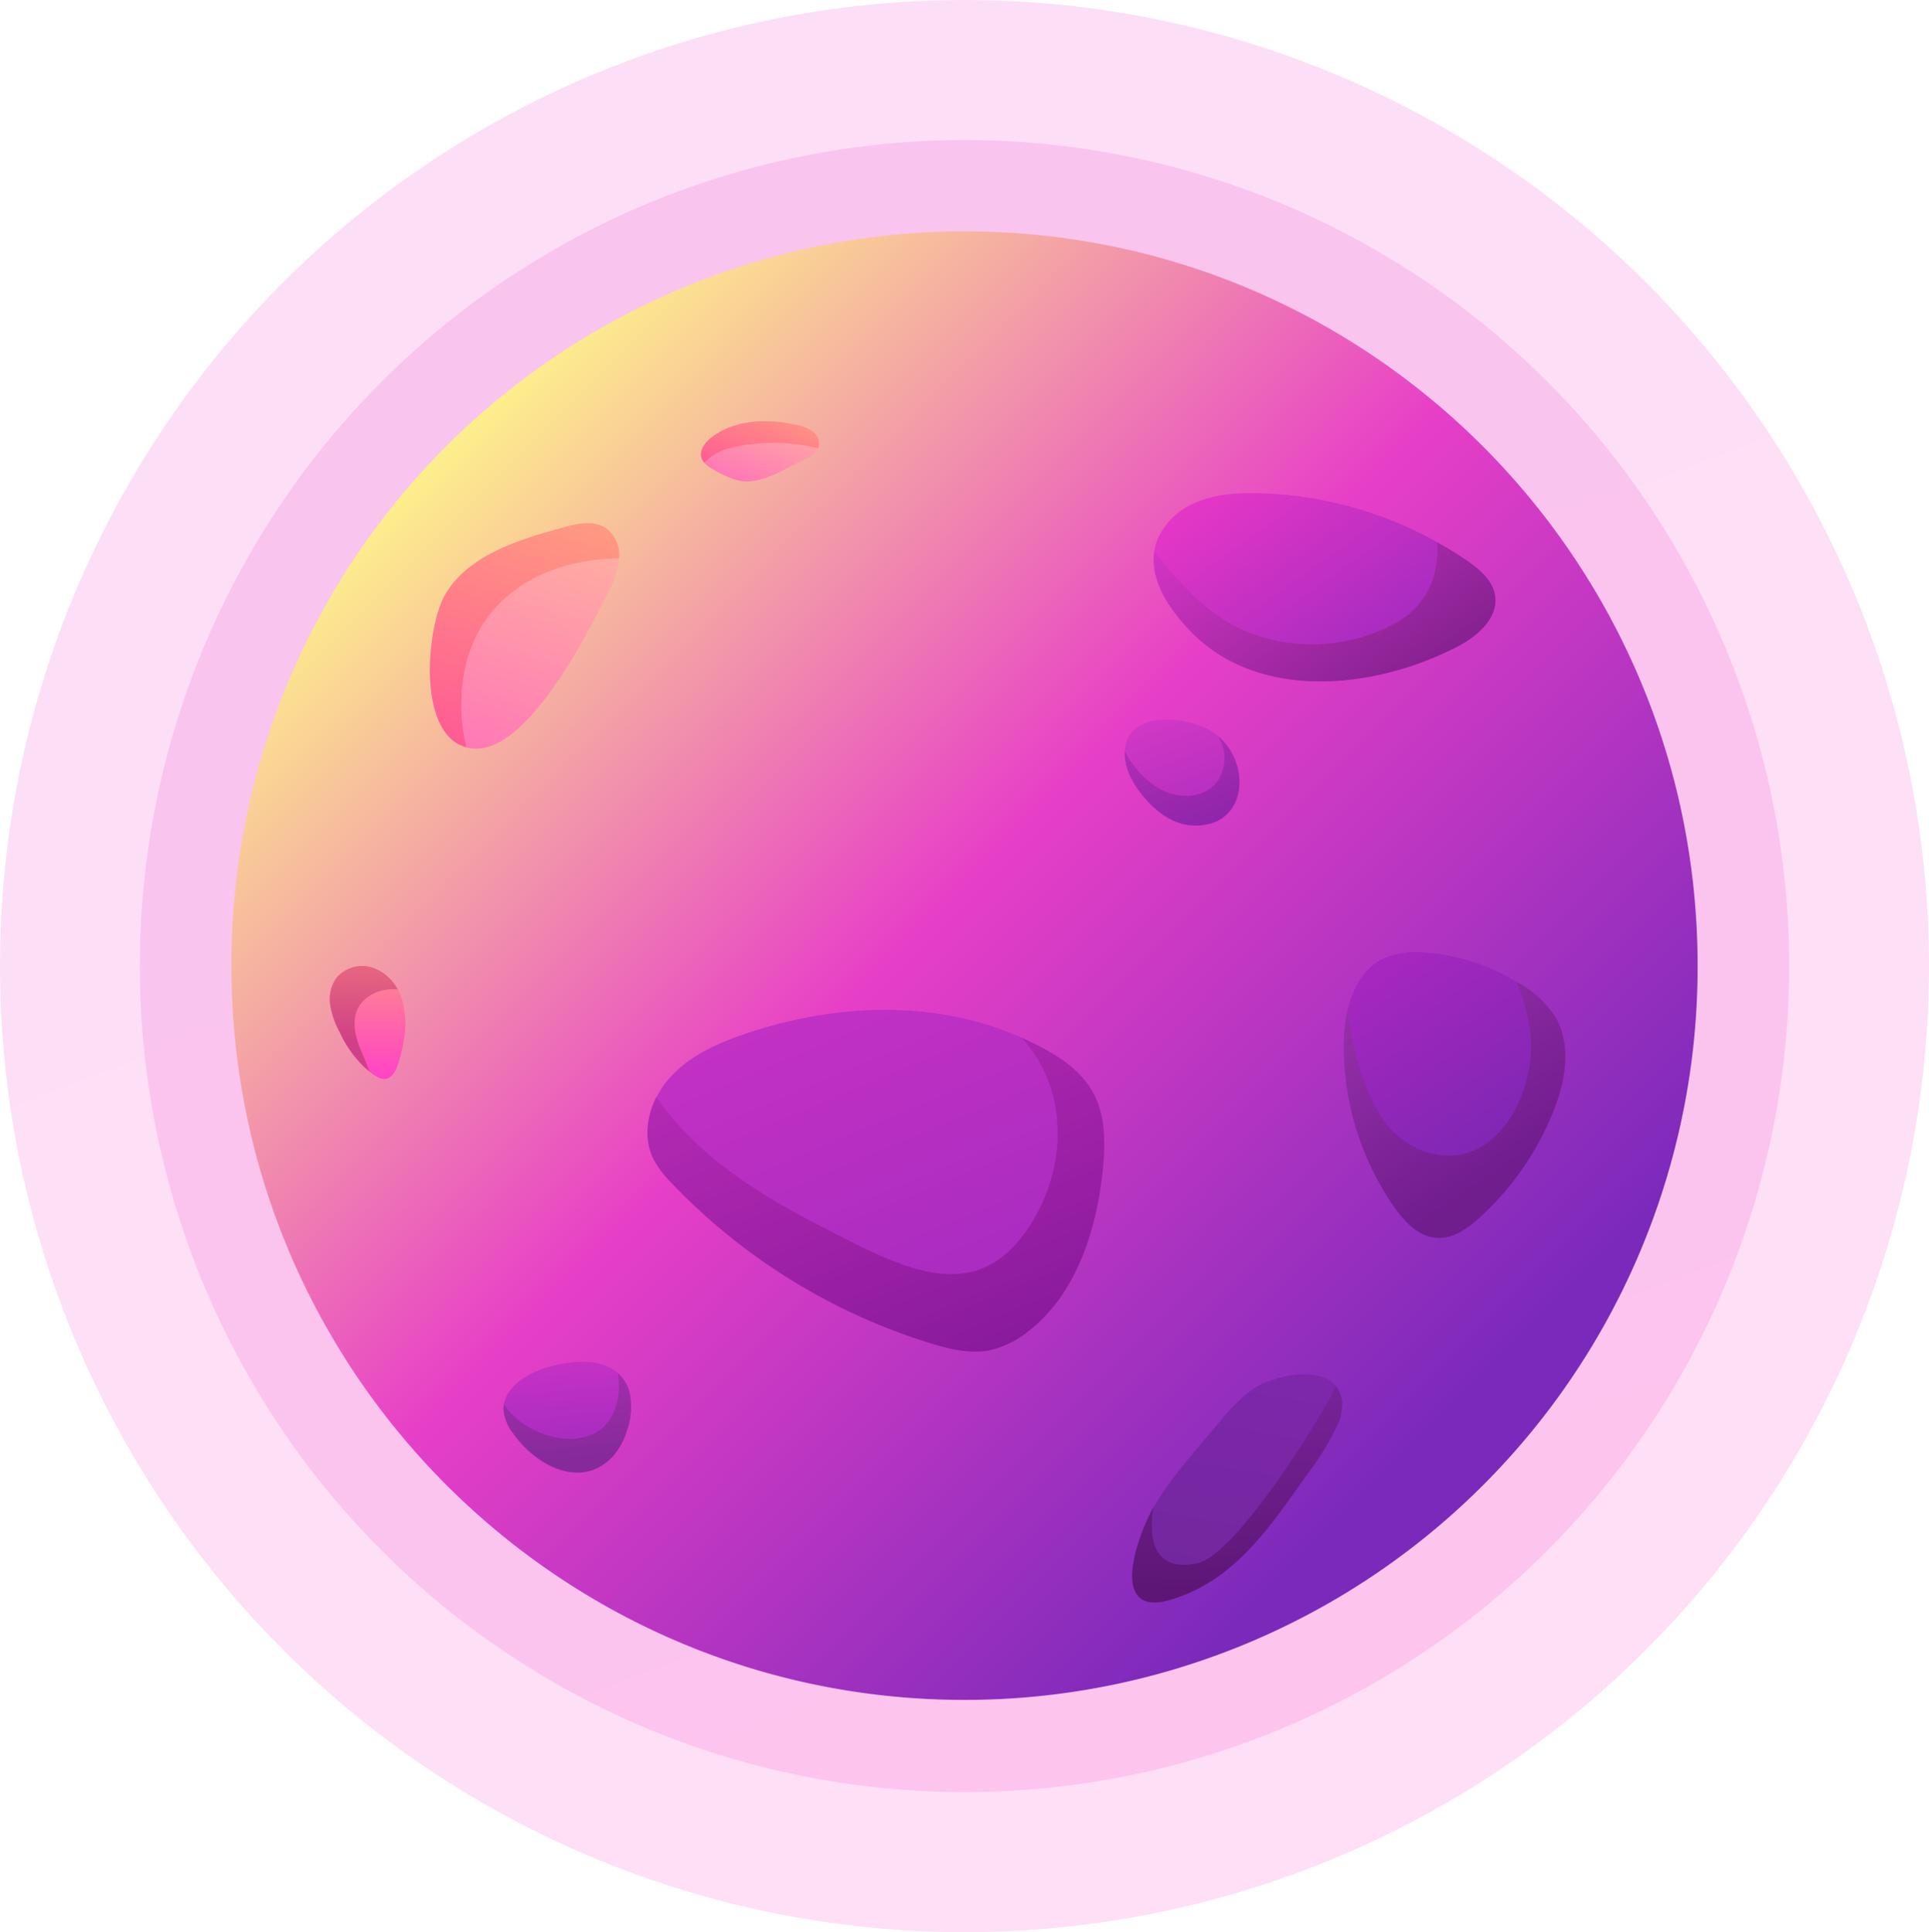 <svg xmlns="http://www.w3.org/2000/svg" xmlns:xlink="http://www.w3.org/1999/xlink" viewBox="0 0 391.82 392.47"><defs><style>.cls-1{mask:url(#mask);filter:url(#luminosity-noclip-3);}.cls-2,.cls-4{mix-blend-mode:multiply;}.cls-2{fill:url(#linear-gradient);}.cls-3{mask:url(#mask-2);filter:url(#luminosity-noclip-4);}.cls-4{fill:url(#linear-gradient-2);}.cls-5,.cls-6{opacity:0.16;}.cls-5{fill:url(#linear-gradient-3);}.cls-6{fill:url(#linear-gradient-4);}.cls-7{fill:url(#linear-gradient-5);}.cls-8{fill:url(#linear-gradient-6);}.cls-9{fill:url(#linear-gradient-7);}.cls-10{fill:url(#linear-gradient-8);}.cls-11{fill:url(#linear-gradient-9);}.cls-12{fill:url(#linear-gradient-10);}.cls-13{fill:url(#linear-gradient-11);}.cls-14{fill:url(#linear-gradient-12);}.cls-15{fill:url(#linear-gradient-13);}.cls-16{fill:url(#linear-gradient-14);}.cls-17{opacity:0.66;fill:url(#linear-gradient-15);}.cls-18{fill:url(#linear-gradient-16);}.cls-19{fill:url(#linear-gradient-17);}.cls-20{fill:url(#linear-gradient-18);}.cls-21{fill:url(#linear-gradient-19);}.cls-22{fill:url(#linear-gradient-20);}.cls-23{fill:url(#linear-gradient-21);}.cls-24{fill:url(#linear-gradient-22);}.cls-25{fill:url(#linear-gradient-23);}.cls-26{mask:url(#mask-3);}.cls-27{opacity:0.27;fill:url(#linear-gradient-24);}.cls-28{mask:url(#mask-4);}.cls-29{opacity:0.51;fill:url(#linear-gradient-25);}.cls-30{filter:url(#luminosity-noclip-2);}.cls-31{filter:url(#luminosity-noclip);}</style><filter id="luminosity-noclip" x="78.42" y="-7764.31" width="266.4" height="32766" filterUnits="userSpaceOnUse" color-interpolation-filters="sRGB"><feFlood flood-color="#fff" result="bg"/><feBlend in="SourceGraphic" in2="bg"/></filter><mask id="mask" x="78.42" y="-7764.31" width="266.4" height="32766" maskUnits="userSpaceOnUse"><g class="cls-31"/></mask><linearGradient id="linear-gradient" x1="125.85" y1="75.73" x2="338.43" y2="263.86" gradientUnits="userSpaceOnUse"><stop offset="0" stop-color="#fff"/><stop offset="1" stop-color="#4d4d4d"/></linearGradient><filter id="luminosity-noclip-2" x="77.29" y="-7764.31" width="72" height="32766" filterUnits="userSpaceOnUse" color-interpolation-filters="sRGB"><feFlood flood-color="#fff" result="bg"/><feBlend in="SourceGraphic" in2="bg"/></filter><mask id="mask-2" x="77.29" y="-7764.31" width="72" height="32766" maskUnits="userSpaceOnUse"><g class="cls-30"/></mask><linearGradient id="linear-gradient-2" x1="-216.88" y1="127.28" x2="-191.51" y2="213.11" gradientTransform="translate(317.02 54.67) rotate(-0.18)" gradientUnits="userSpaceOnUse"><stop offset="0" stop-color="#fff"/><stop offset="1"/></linearGradient><linearGradient id="linear-gradient-3" x1="302.27" y1="475.13" x2="-127.32" y2="-651.34" gradientUnits="userSpaceOnUse"><stop offset="0" stop-color="#fd3cc9"/><stop offset="0.89" stop-color="#d635c5"/></linearGradient><linearGradient id="linear-gradient-4" x1="286.85" y1="434.7" x2="-80.46" y2="-528.46" xlink:href="#linear-gradient-3"/><linearGradient id="linear-gradient-5" x1="309.86" y1="310.07" x2="83.38" y2="83.59" gradientUnits="userSpaceOnUse"><stop offset="0.08" stop-color="#7a29bb"/><stop offset="0.54" stop-color="#e73fc7"/><stop offset="1" stop-color="#fffc87"/></linearGradient><linearGradient id="linear-gradient-6" x1="95.22" y1="161.06" x2="115.9" y2="90.18" gradientUnits="userSpaceOnUse"><stop offset="0" stop-color="#ff6fb9"/><stop offset="1" stop-color="#ffc29a"/></linearGradient><linearGradient id="linear-gradient-7" x1="95.07" y1="161.02" x2="115.74" y2="90.13" gradientUnits="userSpaceOnUse"><stop offset="0" stop-color="#ff5097"/><stop offset="1" stop-color="#ffab7c"/></linearGradient><linearGradient id="linear-gradient-8" x1="150.29" y1="101.11" x2="160.34" y2="76.78" xlink:href="#linear-gradient-6"/><linearGradient id="linear-gradient-9" x1="150.28" y1="101.1" x2="160.33" y2="76.78" xlink:href="#linear-gradient-7"/><linearGradient id="linear-gradient-10" x1="74.8" y1="220.7" x2="74.55" y2="189.05" gradientUnits="userSpaceOnUse"><stop offset="0" stop-color="#ff3dca"/><stop offset="1" stop-color="#ffa179"/></linearGradient><linearGradient id="linear-gradient-11" x1="73.98" y1="211.53" x2="73.72" y2="179.87" gradientUnits="userSpaceOnUse"><stop offset="0" stop-color="#cf4086"/><stop offset="1" stop-color="#ff907c"/></linearGradient><linearGradient id="linear-gradient-12" x1="286.26" y1="143.38" x2="249.21" y2="91.23" gradientUnits="userSpaceOnUse"><stop offset="0.08" stop-color="#9b29bf"/><stop offset="1" stop-color="#ec38c7"/></linearGradient><linearGradient id="linear-gradient-13" x1="286.26" y1="143.37" x2="249.22" y2="91.24" gradientUnits="userSpaceOnUse"><stop offset="0" stop-color="#7f208d"/><stop offset="0.89" stop-color="#d635c5"/></linearGradient><linearGradient id="linear-gradient-14" x1="246.53" y1="172.63" x2="224.7" y2="115.38" gradientUnits="userSpaceOnUse"><stop offset="0.08" stop-color="#af2dc1"/><stop offset="1" stop-color="#ff46c8"/></linearGradient><linearGradient id="linear-gradient-15" x1="246.53" y1="172.63" x2="224.7" y2="115.39" gradientUnits="userSpaceOnUse"><stop offset="0" stop-color="#741f9a"/><stop offset="0.89" stop-color="#d635c5"/></linearGradient><linearGradient id="linear-gradient-16" x1="199.94" y1="282.32" x2="138.41" y2="135.86" gradientUnits="userSpaceOnUse"><stop offset="0" stop-color="#a22ac0"/><stop offset="0.89" stop-color="#d635c5"/></linearGradient><linearGradient id="linear-gradient-17" x1="199.94" y1="282.32" x2="138.41" y2="135.88" gradientUnits="userSpaceOnUse"><stop offset="0" stop-color="#86199a"/><stop offset="0.89" stop-color="#d635c5"/></linearGradient><linearGradient id="linear-gradient-18" x1="116.25" y1="296.19" x2="111.22" y2="244.06" gradientUnits="userSpaceOnUse"><stop offset="0.08" stop-color="#aa2cc1"/><stop offset="1" stop-color="#ff3dc9"/></linearGradient><linearGradient id="linear-gradient-19" x1="116.25" y1="296.19" x2="111.22" y2="244.06" gradientUnits="userSpaceOnUse"><stop offset="0" stop-color="#862a9a"/><stop offset="0.89" stop-color="#d635c5"/></linearGradient><linearGradient id="linear-gradient-20" x1="247.74" y1="322.8" x2="266.26" y2="216.39" gradientUnits="userSpaceOnUse"><stop offset="0" stop-color="#72279d"/><stop offset="1" stop-color="#8e27be"/></linearGradient><linearGradient id="linear-gradient-21" x1="250.7" y1="322.89" x2="253.83" y2="214.91" gradientUnits="userSpaceOnUse"><stop offset="0" stop-color="#5e1676"/><stop offset="0.89" stop-color="#9635c3"/></linearGradient><linearGradient id="linear-gradient-22" x1="312.22" y1="244.51" x2="275.52" y2="190.41" gradientUnits="userSpaceOnUse"><stop offset="0" stop-color="#7227b1"/><stop offset="0.88" stop-color="#a627bf"/></linearGradient><linearGradient id="linear-gradient-23" x1="307.02" y1="236.86" x2="270.33" y2="182.76" gradientUnits="userSpaceOnUse"><stop offset="0" stop-color="#701d8e"/><stop offset="0.89" stop-color="#a235b1"/></linearGradient><filter id="luminosity-noclip-3" x="78.42" y="46.98" width="266.4" height="285.31" filterUnits="userSpaceOnUse" color-interpolation-filters="sRGB"><feFlood flood-color="#fff" result="bg"/><feBlend in="SourceGraphic" in2="bg"/></filter><mask id="mask-3" x="78.42" y="46.98" width="266.4" height="285.31" maskUnits="userSpaceOnUse"><g class="cls-1"><path class="cls-2" d="M344.82,196.14a149.24,149.24,0,0,1-88,136.15c48.33-42.14,91.29-99,54.76-191.83C295.27,98.94,248.76,66.88,202,96.94c-25.94,16.64-52.45,59.06-86.12,58.53-14.58-.24-27.86-10.77-33.6-24.19a45.47,45.47,0,0,1-2.81-28.18A148.6,148.6,0,0,1,195.91,47C278.16,47,344.82,113.75,344.82,196.14Z"/></g></mask><linearGradient id="linear-gradient-24" x1="125.85" y1="75.73" x2="338.43" y2="263.86" gradientUnits="userSpaceOnUse"><stop offset="0" stop-color="#ffeaff"/><stop offset="1" stop-color="#ffe0ff"/></linearGradient><filter id="luminosity-noclip-4" x="77.29" y="184.07" width="72" height="82.43" filterUnits="userSpaceOnUse" color-interpolation-filters="sRGB"><feFlood flood-color="#fff" result="bg"/><feBlend in="SourceGraphic" in2="bg"/></filter><mask id="mask-4" x="77.29" y="184.07" width="72" height="82.43" maskUnits="userSpaceOnUse"><g class="cls-3"><ellipse class="cls-4" cx="113.29" cy="225.28" rx="34.74" ry="42.26" transform="translate(-78.94 62.08) rotate(-22.97)"/></g></mask><linearGradient id="linear-gradient-25" x1="-216.88" y1="127.28" x2="-191.51" y2="213.11" gradientTransform="translate(317.02 54.67) rotate(-0.18)" xlink:href="#linear-gradient-24"/></defs><g id="Layer_2" data-name="Layer 2"><g id="Ñëîé_1" data-name="Ñëîé 1"><ellipse class="cls-5" cx="195.91" cy="196.24" rx="195.91" ry="196.24"/><ellipse class="cls-6" cx="195.91" cy="196.24" rx="167.51" ry="167.79"/><path class="cls-7" d="M344.82,196.14A148.85,148.85,0,0,1,195.91,345.3C113.7,345.3,47,278.49,47,196.14A149,149,0,0,1,195.91,47C278.16,47,344.82,113.75,344.82,196.14Z"/><path class="cls-8" d="M95.59,152c11.31,1.71,23.87-23.58,27.89-31.59a18.42,18.42,0,0,0,2.28-6.81,7,7,0,0,0-2.7-6.35c-2.36-1.55-5.47-1-8.2-.23q-2.6.69-5.18,1.47c-7.43,2.26-15.23,5.52-19.2,12.2C86.6,127.23,84.4,150.33,95.59,152Z"/><path class="cls-9" d="M98.21,126.6c6.23-9.37,16.8-13,27.54-13.2a6.92,6.92,0,0,0-2.69-6.13c-2.36-1.55-5.47-1-8.2-.23q-2.6.69-5.18,1.47c-7.43,2.26-15.23,5.52-19.2,12.2-3.77,6.35-5.93,28.32,4.26,31.07C92.59,143.32,93.72,133.36,98.21,126.6Z"/><path class="cls-10" d="M165.59,88.13a3.5,3.5,0,0,0-.52-.5,7.77,7.77,0,0,0-3.2-1.3c-5.91-1.36-12.63-1.17-17.4,2.58-1.31,1-2.52,2.7-1.92,4.27A4.08,4.08,0,0,0,144.28,95c2,1.26,5,2.81,7.39,2.82a14,14,0,0,0,4.52-1c2.48-.86,4.75-2.36,7.16-3.47,1.25-.58,2.63-1.31,3-2.64A2.91,2.91,0,0,0,165.59,88.13Z"/><path class="cls-11" d="M143.1,94a10.3,10.3,0,0,1,5.44-3.06,38.43,38.43,0,0,1,17.62.11,1.58,1.58,0,0,0,.16-.35,2.91,2.91,0,0,0-.73-2.56,3.5,3.5,0,0,0-.52-.5,7.77,7.77,0,0,0-3.2-1.3c-5.91-1.36-12.63-1.17-17.4,2.58-1.31,1-2.52,2.7-1.92,4.27A2.48,2.48,0,0,0,143.1,94Z"/><path class="cls-12" d="M69,209.64c1.74,3.49,4,6.92,7.33,8.93a3.27,3.27,0,0,0,1.87.6c1.37-.1,2.17-1.57,2.61-2.88A30.09,30.09,0,0,0,82,211.45a18,18,0,0,0-.37-8.53,9.89,9.89,0,0,0-5.54-6.22,6.87,6.87,0,0,0-7.78,1.94,7.53,7.53,0,0,0-1.24,5.53A17.46,17.46,0,0,0,69,209.64Z"/><path class="cls-13" d="M73.44,213.67c-1.68-3.9-2.6-8.54,1.54-11.33A8.85,8.85,0,0,1,80.8,201a9.37,9.37,0,0,0-4.69-4.29,6.87,6.87,0,0,0-7.78,1.94,7.53,7.53,0,0,0-1.24,5.53,17.46,17.46,0,0,0,1.9,5.47,22.57,22.57,0,0,0,6.07,8C74.51,216.27,74,214.93,73.44,213.67Z"/><path class="cls-14" d="M235.07,109.65a10.86,10.86,0,0,0-.4,1.22c-1.64,6.35,2.64,12.65,7.2,17.35,14,14.44,37.82,11.64,54.45,2.93,3.93-2.07,8-5.68,7.36-10.09-.44-3.12-3.12-5.38-5.7-7.17a78.14,78.14,0,0,0-42.54-13.71c-4.21-.08-8.52.2-12.4,1.83A14.4,14.4,0,0,0,235.07,109.65Z"/><path class="cls-15" d="M303.68,121.06c-.44-3.12-3.12-5.38-5.7-7.17-2-1.35-4-2.57-6.07-3.73.56,6.24-1.94,12.57-7.86,16.08a35.35,35.35,0,0,1-30.93,2c-8-3.3-13.28-9.7-18.63-16.09-.85,5.92,3.11,11.72,7.38,16.12,14,14.44,37.82,11.64,54.45,2.93C300.25,129.08,304.32,125.47,303.68,121.06Z"/><path class="cls-16" d="M243.69,167.66c10.32-.7,10.39-14.24,2.3-19.15-5.25-3.18-17.39-4.31-17.55,4.47-.05,3.15,1.6,6.1,3.58,8.55,2.53,3.14,6,5.89,10,6.13A13.44,13.44,0,0,0,243.69,167.66Z"/><path class="cls-17" d="M247.4,149.53a8.37,8.37,0,0,1,.09,8.87c-2.62,4-8.37,4-12.13,1.73a18.53,18.53,0,0,1-6.88-7.52c0,.12,0,.24,0,.37-.05,3.15,1.6,6.1,3.58,8.55,2.53,3.14,6,5.89,10,6.13a13.44,13.44,0,0,0,1.68,0C253.37,167,254,155.06,247.4,149.53Z"/><path class="cls-18" d="M136.54,240.39A122.73,122.73,0,0,0,189,272.85c3.86,1.19,7.94,2.19,11.91,1.44a18.86,18.86,0,0,0,7.73-3.7c9.73-7.38,13.88-20.06,15.27-32.2,1.28-11.15-.15-18.56-10.26-24.47-19.14-11.21-42.51-10.85-63.1-3.63-5.51,1.93-11,4.52-14.82,9s-5.54,11.07-2.89,16.28A21.49,21.49,0,0,0,136.54,240.39Z"/><path class="cls-19" d="M213.61,213.92a60.17,60.17,0,0,0-6.15-3.12c8.7,9.18,9.72,23.87,3,36-11.08,20-26.93,11-44.54,1.86-13-6.72-24.67-14.39-32.62-25.78-2,4-2.51,8.74-.51,12.68a21.49,21.49,0,0,0,3.74,4.87A122.73,122.73,0,0,0,189,272.85c3.86,1.19,7.94,2.19,11.91,1.44a19,19,0,0,0,7.74-3.7c9.72-7.38,13.87-20.06,15.26-32.2C225.15,227.24,223.72,219.83,213.61,213.92Z"/><path class="cls-20" d="M110.33,297c4.48,2.73,9.9,3.38,14.08-1.09a13.83,13.83,0,0,0,2.84-5.13,14.09,14.09,0,0,0,.62-7.91c-1.06-4.13-4.77-6.16-8.82-6.24a25.33,25.33,0,0,0-10.13,1.93c-3.33,1.39-6.7,4.12-6.65,7.74a9.14,9.14,0,0,0,2,4.94A20.92,20.92,0,0,0,110.33,297Z"/><path class="cls-21" d="M127.87,282.87a7.64,7.64,0,0,0-2.43-4c0,.1.07.18.08.28.71,4.31-.51,9.81-4.76,12-5.75,2.95-14.75-.23-18.38-5.92a5.91,5.91,0,0,0-.11,1,9.14,9.14,0,0,0,2,4.94,20.92,20.92,0,0,0,6.11,5.76c4.48,2.73,9.9,3.38,14.08-1.09a13.83,13.83,0,0,0,2.84-5.13A14.09,14.09,0,0,0,127.87,282.87Z"/><path class="cls-22" d="M230.92,323.88c1.06,1.54,3.13,2.15,6.69,1.12,13.25-3.86,20.45-15.07,28-25.65a54.13,54.13,0,0,0,6-9.78,10,10,0,0,0,1-4.73c-.72-8.46-13.71-5.76-18.09-2.68-3.19,2.24-5.67,5.31-8.17,8.29-4,4.79-8.22,9.46-11.48,14.79C232.3,309.33,228.14,319.82,230.92,323.88Z"/><path class="cls-23" d="M243.27,317.52c-8.62,1.84-10.12-4.4-9-11.32-2.51,4.56-6,13.89-3.35,17.68,1.06,1.54,3.13,2.15,6.69,1.12,13.25-3.86,20.45-15.07,28-25.65a54.13,54.13,0,0,0,6-9.78,10,10,0,0,0,1-4.73,5.66,5.66,0,0,0-1.26-3.18C269.41,286.15,251.28,315.82,243.27,317.52Z"/><path class="cls-24" d="M283,244.91c2.19,3.18,5.18,6.38,9,6.52,3.19.12,6.05-1.92,8.43-4.07a58.06,58.06,0,0,0,15.08-21.74c2.4-6.07,3.66-13.27.39-18.92a20.38,20.38,0,0,0-6.58-6.45,41.53,41.53,0,0,0-19.5-6.72,17.13,17.13,0,0,0-8.81,1.19c-6,2.9-8,10.53-8.08,17.22A57.22,57.22,0,0,0,283,244.91Z"/><path class="cls-25" d="M316,206.7a20.38,20.38,0,0,0-6.58-6.45c-.45-.29-.94-.52-1.39-.8a37.82,37.82,0,0,1,2.91,11.77c.67,9.73-5.71,24.39-17.67,23.47-13-1-17.74-15.77-19.45-29.38a31.93,31.93,0,0,0-.79,6.63,57.22,57.22,0,0,0,10,33c2.19,3.18,5.18,6.38,9,6.52,3.19.12,6.05-1.92,8.43-4.07a58.06,58.06,0,0,0,15.08-21.74C318,219.55,319.25,212.35,316,206.7Z"/><g class="cls-26"><path class="cls-27" d="M344.82,196.14a149.24,149.24,0,0,1-88,136.15c48.33-42.14,91.29-99,54.76-191.83C295.27,98.94,248.76,66.88,202,96.94c-25.94,16.64-52.45,59.06-86.12,58.53-14.58-.24-27.86-10.77-33.6-24.19a45.47,45.47,0,0,1-2.81-28.18A148.6,148.6,0,0,1,195.91,47C278.16,47,344.82,113.75,344.82,196.14Z"/></g><g class="cls-28"><ellipse class="cls-29" cx="113.29" cy="225.28" rx="34.74" ry="42.26" transform="translate(-78.94 62.08) rotate(-22.97)"/></g></g></g></svg>